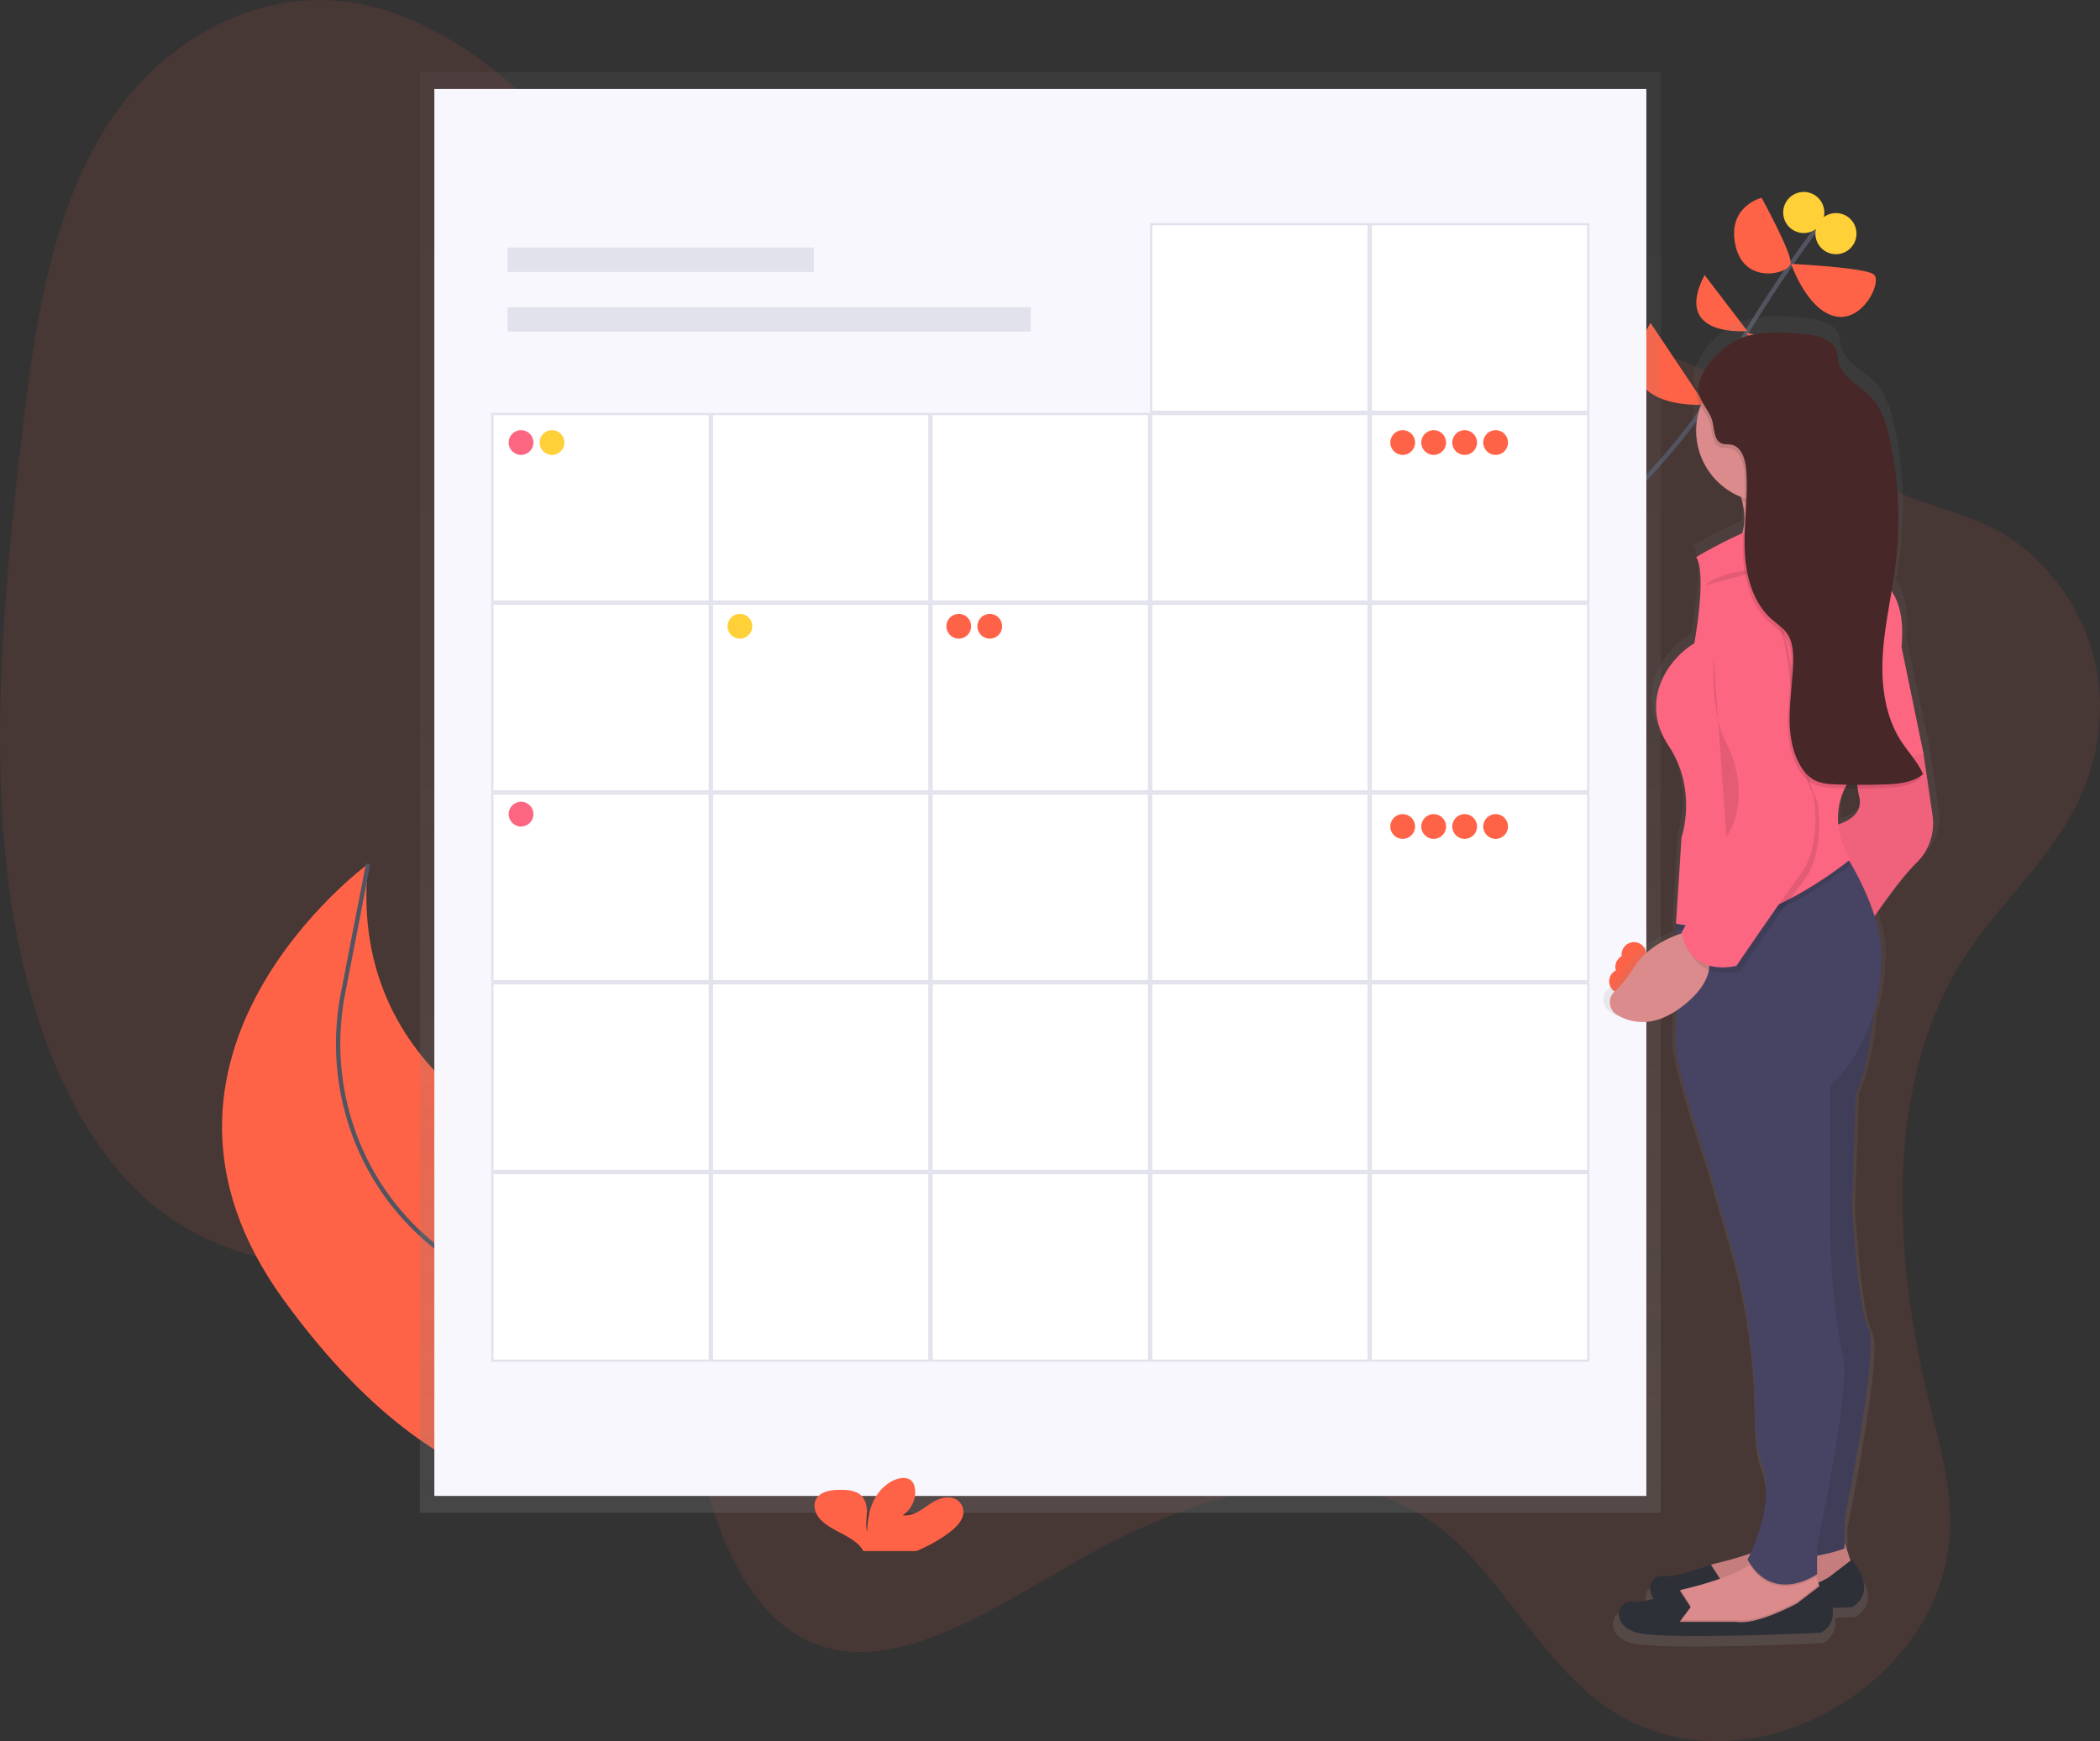 <svg data-name="Layer 1" xmlns="http://www.w3.org/2000/svg" xmlns:xlink="http://www.w3.org/1999/xlink" width="965.64" height="800.81"><rect width="100%" height="100%" fill="#333333" stroke="none"/><defs><linearGradient id="a" x1="478.38" y1="695.72" x2="478.38" y2="33.2" gradientUnits="userSpaceOnUse"><stop offset="0" stop-color="gray" stop-opacity=".25"/><stop offset=".54" stop-color="gray" stop-opacity=".12"/><stop offset="1" stop-color="gray" stop-opacity=".1"/></linearGradient><linearGradient id="b" x1="1834.21" y1="806.87" x2="1834.21" y2="194.98" gradientTransform="matrix(-1 0 0 1 2766 0)" xlink:href="#a"/></defs><path d="M901.88 442.5c-37.09 60-30.14 141.74-13.85 206.19 5.45 21.58 11.73 44.36 7.07 68.51-5.7 29.53-26.48 52.72-47.51 66-38.34 24.15-82.12 23.48-114-1.77-27.53-21.81-45.66-59.85-73.77-80.49-47-34.55-111.54-13.61-167.58 18.68-39.63 22.79-83.25 51.79-119.88 35.37-25.77-11.53-41.84-44.06-49.34-79.46-3.62-17.09-5.81-35.76-14.11-48.78-4.94-7.74-11.73-12.92-18.77-17.17-64.25-38.74-151.18-6.35-213.14-50.22-41.85-29.62-65.64-90.8-73.46-156.22S2.15 267.72 10.2 198.8c5.73-49 13.48-101.42 39.2-141.27 27.21-42.15 70.1-61 107.38-57s69.65 27.62 97.55 56.49c34.87 36.08 66.32 82.16 111.45 93.8 30.74 7.93 64.31-1.25 97-6.44 54.58-8.68 108.4-6.19 161.84-2.93 51.16 3.12 102.63 7 150.3 25 33.73 12.75 59.62 39.29 91.1 56.55 20.52 11.25 43.67 12.68 62.79 27.68 23.55 18.48 43.93 52.59 34.5 95.71-8.99 41.02-41.75 64.27-61.43 96.11z" fill="tomato" opacity=".1"/><path d="M664.49 306.88s101-84.63 123.46-127.3S839 100.14 839 100.14" fill="none" stroke="#535461" stroke-miterlimit="10" stroke-width="2"/><path d="M825.72 195.53l-43.69-9.85s10.31 46.08 43.69 9.85z" fill="tomato"/><path d="M758.96 148.49l25.14 37.65s-49.15 3.55-25.14-37.65zM842.91 160.14l-39.93-7s25.08 38.15 39.93 7zM783.82 126.49l19.67 25.76s-34.82 3.3-19.67-25.76zM823.63 121.36s34 1.62 38 4.87-5.07 22.3-18 19.19-20-24.06-20-24.06zM810.04 90.97s13.89 25.31 13.37 30.13-21.17 10.23-25.34-8 11.97-22.13 11.97-22.13z" fill="tomato"/><circle cx="963.75" cy="154.12" r="9.49" transform="matrix(.3 -.95 .95 .3 408.68 976.78)" fill="#ffd037"/><circle cx="948.9" cy="144.43" r="9.49" transform="matrix(.3 -.95 .95 .3 407.54 955.85)" fill="#ffd037"/><path d="M349.46 638.63s16.21-48.22-86.55-106.35c0 0-104.34-30.43-93.67-134.93 0 0-120.28 88.12-38.89 200.37s151.64 87.75 151.64 87.75z" fill="tomato"/><path d="M318.13 660.41s-50.14-54.19-98.2-75.14a95.71 95.71 0 0 1-26.11-17.39c-30.64-28-44-70.25-36.1-111l11.55-59.53" fill="none" stroke="#535461" stroke-miterlimit="10" stroke-width="2"/><path fill="url(#a)" d="M193.07 33.2h570.61v662.53H193.07z"/><path fill="#f7f7fd" d="M199.72 40.91h557.32V688H199.72z"/><path fill="#e2e2ec" d="M233.38 113.85h140.89v11.22H233.38zM233.38 141.28h240.63v11.22H233.38z"/><path fill="#fff" d="M630.36 103.13h99.99v86.28h-99.99z"/><path d="M729.82 103.63v85.28h-99v-85.28h99m1-1h-101v87.28h101v-87.28z" fill="#e2e2ec"/><path fill="#fff" d="M529.37 103.13h99.99v86.28h-99.99z"/><path d="M628.82 103.63v85.28h-99v-85.28h99m1-1h-101v87.28h101v-87.28z" fill="#e2e2ec"/><path fill="#fff" d="M630.36 190.41h99.99v86.28h-99.99z"/><path d="M729.82 190.91v85.28h-99v-85.28h99m1-1h-101v87.28h101v-87.28z" fill="#e2e2ec"/><path fill="#fff" d="M529.37 190.41h99.99v86.28h-99.99z"/><path d="M628.82 190.91v85.28h-99v-85.28h99m1-1h-101v87.28h101v-87.28z" fill="#e2e2ec"/><path fill="#fff" d="M428.38 190.41h99.99v86.28h-99.99z"/><path d="M527.87 190.91v85.28h-99v-85.28h99m1-1h-101v87.28h101v-87.28z" fill="#e2e2ec"/><path fill="#fff" d="M327.39 190.41h99.99v86.28h-99.99z"/><path d="M426.88 190.91v85.28h-99v-85.28h99m1-1h-101v87.28h101v-87.28z" fill="#e2e2ec"/><path fill="#fff" d="M226.4 190.41h99.99v86.28H226.4z"/><path d="M325.89 190.91v85.28h-99v-85.28h99m1-1h-101v87.28h101v-87.28z" fill="#e2e2ec"/><path fill="#fff" d="M630.36 277.68h99.99v86.28h-99.99z"/><path d="M729.82 278.19v85.28h-99v-85.28h99m1-1h-101v87.28h101v-87.28z" fill="#e2e2ec"/><path fill="#fff" d="M529.37 277.68h99.99v86.28h-99.99z"/><path d="M628.82 278.19v85.28h-99v-85.28h99m1-1h-101v87.28h101v-87.28z" fill="#e2e2ec"/><path fill="#fff" d="M428.38 277.68h99.99v86.28h-99.99z"/><path d="M527.87 278.19v85.28h-99v-85.28h99m1-1h-101v87.28h101v-87.28z" fill="#e2e2ec"/><path fill="#fff" d="M327.39 277.68h99.99v86.28h-99.99z"/><path d="M426.88 278.19v85.28h-99v-85.28h99m1-1h-101v87.28h101v-87.28z" fill="#e2e2ec"/><path fill="#fff" d="M226.4 277.68h99.99v86.28H226.4z"/><path d="M325.89 278.19v85.28h-99v-85.28h99m1-1h-101v87.28h101v-87.28z" fill="#e2e2ec"/><path fill="#fff" d="M630.36 364.96h99.99v86.28h-99.99z"/><path d="M729.82 365.46v85.28h-99v-85.28h99m1-1h-101v87.28h101v-87.28z" fill="#e2e2ec"/><path fill="#fff" d="M529.37 364.96h99.99v86.28h-99.99z"/><path d="M628.82 365.46v85.28h-99v-85.28h99m1-1h-101v87.28h101v-87.28z" fill="#e2e2ec"/><path fill="#fff" d="M428.38 364.96h99.99v86.28h-99.99z"/><path d="M527.87 365.46v85.28h-99v-85.28h99m1-1h-101v87.28h101v-87.28z" fill="#e2e2ec"/><path fill="#fff" d="M327.39 364.96h99.99v86.28h-99.99z"/><path d="M426.88 365.46v85.28h-99v-85.28h99m1-1h-101v87.28h101v-87.28z" fill="#e2e2ec"/><path fill="#fff" d="M226.4 364.96h99.99v86.28H226.4z"/><path d="M325.89 365.46v85.28h-99v-85.28h99m1-1h-101v87.28h101v-87.28z" fill="#e2e2ec"/><path fill="#fff" d="M630.36 452.23h99.99v86.28h-99.99z"/><path d="M729.82 452.74v85.27h-99v-85.27h99m1-1h-101v87.27h101v-87.27z" fill="#e2e2ec"/><path fill="#fff" d="M529.37 452.23h99.99v86.28h-99.99z"/><path d="M628.82 452.74v85.27h-99v-85.27h99m1-1h-101v87.27h101v-87.27z" fill="#e2e2ec"/><path fill="#fff" d="M428.38 452.23h99.99v86.28h-99.99z"/><path d="M527.87 452.74v85.27h-99v-85.27h99m1-1h-101v87.27h101v-87.27z" fill="#e2e2ec"/><path fill="#fff" d="M327.39 452.23h99.99v86.28h-99.99z"/><path d="M426.88 452.74v85.27h-99v-85.27h99m1-1h-101v87.27h101v-87.27z" fill="#e2e2ec"/><path fill="#fff" d="M226.4 452.23h99.99v86.28H226.4z"/><path d="M325.89 452.74v85.27h-99v-85.27h99m1-1h-101v87.27h101v-87.27z" fill="#e2e2ec"/><path fill="#fff" d="M630.36 539.51h99.99v86.28h-99.99z"/><path d="M729.82 540.01v85.28h-99v-85.28h99m1-1h-101v87.28h101v-87.28z" fill="#e2e2ec"/><path fill="#fff" d="M529.37 539.51h99.99v86.28h-99.99z"/><path d="M628.82 540.01v85.28h-99v-85.28h99m1-1h-101v87.28h101v-87.28z" fill="#e2e2ec"/><path fill="#fff" d="M428.38 539.51h99.99v86.28h-99.99z"/><path d="M527.87 540.01v85.28h-99v-85.28h99m1-1h-101v87.28h101v-87.28z" fill="#e2e2ec"/><path fill="#fff" d="M327.39 539.51h99.99v86.28h-99.99z"/><path d="M426.88 540.01v85.28h-99v-85.28h99m1-1h-101v87.28h101v-87.28z" fill="#e2e2ec"/><path fill="#fff" d="M226.4 539.51h99.99v86.28H226.4z"/><path d="M325.89 540.01v85.28h-99v-85.28h99m1-1h-101v87.28h101v-87.28z" fill="#e2e2ec"/><path d="M436.42 704.89c2.86-2.17 5.55-4.73 6.38-7.85a6.64 6.64 0 0 0-4.46-8c-4.09-1.28-8.46 1-11.78 3.37s-7.11 5-11.45 4.51c4.49-3.25 6.63-8.52 5.39-13.31a5.16 5.16 0 0 0-1.5-2.7c-2.27-2-6.39-1.13-9.11.43-8.65 5-11.06 14.55-11.11 23.18-.87-3.11-.14-6.35-.16-9.55s-1.09-6.73-4.39-8.45a15.71 15.71 0 0 0-6.7-1.29c-3.89-.12-8.22.2-10.87 2.52-3.3 2.88-2.44 7.72.43 10.89s7.24 5.16 11.25 7.35c3.06 1.67 6.16 3.62 8 6.26a5.68 5.68 0 0 1 .6 1.12h24.37a70.07 70.07 0 0 0 15.11-8.48z" fill="tomato"/><circle cx="239.59" cy="203.53" r="5.7" fill="#fc6681"/><circle cx="253.83" cy="203.53" r="5.7" fill="#ffd037"/><circle cx="440.87" cy="288.03" r="5.7" fill="tomato"/><circle cx="455.12" cy="288.03" r="5.7" fill="tomato"/><circle cx="745.64" cy="451.33" r="5.7" fill="tomato"/><circle cx="748.49" cy="444.69" r="5.7" fill="tomato"/><circle cx="751.34" cy="438.99" r="5.7" fill="tomato"/><circle cx="645" cy="203.53" r="5.7" fill="tomato"/><circle cx="659.24" cy="203.53" r="5.7" fill="tomato"/><circle cx="673.49" cy="203.53" r="5.7" fill="tomato"/><circle cx="687.73" cy="203.53" r="5.7" fill="tomato"/><circle cx="645" cy="380.12" r="5.7" fill="tomato"/><circle cx="659.24" cy="380.12" r="5.7" fill="tomato"/><circle cx="673.49" cy="380.12" r="5.7" fill="tomato"/><circle cx="687.73" cy="380.12" r="5.7" fill="tomato"/><circle cx="340.23" cy="288.03" r="5.7" fill="#ffd037"/><circle cx="239.59" cy="374.43" r="5.7" fill="#fc6681"/><path d="M857.9 515.22c6.25 3.69 16 6.09 28.35-1.84l-.12 17.56c.88 12 15.77 55.91 15.77 55.91l10.5 36.1a282.47 282.47 0 0 1 11.54 78.53c0 8.81.82 17.89 3.35 24.72 5.59 15.11-2.2 34.58-5.58 41.83a175.68 175.68 0 0 1-17.33 4.88 11.84 11.84 0 0 0-1.55.47l-.07-.1S887 779.53 880 778.67c-5.22-.64-8.49 5.87-4.4 10.66-3.86 1-7.82 1.71-10.49 1.38-7-.86-10.51 11.18 2.63 14.62s87.59 0 87.59 0a10.56 10.56 0 0 0 5.6-11.66c5.72-.22 9.29-.39 9.29-.39s13.14-6 0-22.37l-.7.53-2.81-8.27V752s16.64-80 11.39-89.46-7.88-57.63-7.88-57.63l1.78-52.47c4.75-9.8 7.18-25.16 8.41-37.17a78.87 78.87 0 0 0 3.36-17.63c.21-2.82.38-5.78.49-8.85A59.33 59.33 0 0 0 981 469c5-7.2 13.13-18.33 19.84-24.91 10.51-10.32 7.88-22.37 7.88-22.37l-4.38-29.25-10.51-49.89c1.32-13.84-1.57-21.81-4.76-26.31.76-4.47 1.47-8.94 2-13.43a171.87 171.87 0 0 0-3.07-58.48c-1.52-6.69-3.59-13.55-8.28-18.62-5.31-5.74-13.93-9.24-15.91-16.76-.49-1.87-.51-3.86-1.22-5.66-1.92-4.92-8-6.71-13.32-7.35-9.48-1.15-23.19-2-32.3 1.7-6.36 2.6-15.12 9.76-18.6 17.44-2 3.53-2.93 7.24-2.08 10.73a14.71 14.71 0 0 0 1.51 3.67 33 33 0 0 0-2.04 11.49 33.56 33.56 0 0 0 21.42 31.13c.21.66.4 1.31.56 1.95a33.42 33.42 0 0 1 .86 4.69c-.17 3-.36 6.09-.5 9.14q-.15.63-.32 1.24a225.38 225.38 0 0 0-22 11.22c5.26 7.74-.88 40.43-.88 40.43-13.14 7.74-26.28 27.53-12.26 48.17s6.13 43 6.13 43l-2.19 33.63v.06l-.44 6.73h.17l-.17 2.55.38.07v2.74c-6.15 2.26-15.14 6.82-20.5 15.25a53.81 53.81 0 0 1-9.17 11.25 6.76 6.76 0 0 0 1.05 10.97zm105.76-89.36a32 32 0 0 1 3.11-16.92q3.09.06 6.19.07c.21 1.45.46 2.83.76 4.09 1.78 7.58-5.33 11.21-10.07 12.75z" transform="translate(-117.18 -49.59)" fill="url(#b)"/><path d="M848.21 709.66l3.37 10.11-11 11-36.24 8.43-26.13-2.53 1.69-9.27a11.18 11.18 0 0 1 8.3-8.17c10.74-2.52 31.22-8.28 35.52-16.27z" fill="#db8b8b"/><path d="M848.21 709.66l3.37 10.11-11 11-36.24 8.43-26.13-2.53 1.69-9.27a11.18 11.18 0 0 1 8.3-8.17c10.74-2.52 31.22-8.28 35.52-16.27z" opacity=".1"/><path d="M786.68 734.1l5.06-6.74-5.06-7.81s-15.17 6.12-21.91 5.28-10.11 11 2.53 14.33 84.28 0 84.28 0 12.64-5.9 0-21.91l-11 8.43s-18.54 10.11-27.81 8.43z" fill="#2e3037"/><path d="M763.92 748.41l26.13 2.53 36.24-8.43 11-11-.89-2.68-1.26-3.76-1.26-3.66-24.44-6.74a15.14 15.14 0 0 1-5 5c-7.94 5.43-22.2 9.35-30.57 11.31a8.77 8.77 0 0 0-1 .31 11.14 11.14 0 0 0-7.26 7.86z" fill="#db8b8b"/><path d="M763.92 748.41l26.13 2.53 36.24-8.43 11-11-.89-2.68-10.06 7.74s-18.54 10.11-27.81 8.43h-26.18l5.06-6.74-4.54-7a11.14 11.14 0 0 0-7.26 7.86z" opacity=".1"/><path d="M772.35 745.9l5.06-6.74-5.06-7.81s-15.17 6.12-21.91 5.28-10.11 11 2.53 14.33 84.28 0 84.28 0 12.64-5.9 0-21.91l-11 8.43s-18.54 10.11-27.81 8.43z" fill="#2e3037"/><path d="M793.42 257.07s40.46 4.21 34.56-12.64a30.34 30.34 0 0 1-1.25-14.88 41.25 41.25 0 0 1 7.15-17.14l-37.93 5.9a47.5 47.5 0 0 1 5.14 12.18c4.52 17.87-7.67 26.58-7.67 26.58z" fill="#db8b8b"/><path d="M862.53 449.23s-.84 36.24-9.27 53.94l-1.69 51.41s2.53 47.2 7.59 56.47-11 87.65-11 87.65v13.49s-27 10.11-34.56-1.69l7.59-100.3-3.37-139.06z" fill="#474463"/><path d="M862.53 449.23s-.84 36.24-9.27 53.94l-1.69 51.41s2.53 47.2 7.59 56.47-11 87.65-11 87.65v13.49s-27 10.11-34.56-1.69l7.59-100.3-3.37-139.06z" opacity=".1"/><path d="M879.39 332.92l5.06 13.49 4.21 28.66a25.35 25.35 0 0 1-7.59 21.91c-10.11 10.11-23.6 31.18-23.6 31.18l-16-48s16-2.53 13.49-13.49-1.7-31.26-1.7-31.26z" fill="#fc6681"/><path d="M879.39 332.92l5.06 13.49 4.21 28.66a25.35 25.35 0 0 1-7.59 21.91c-10.11 10.11-23.6 31.18-23.6 31.18l-16-48s16-2.53 13.49-13.49-1.7-31.26-1.7-31.26z" opacity=".05"/><path d="M804.48 719.68c10.81 17 27.64 7.37 30.62 5.45l-1.22-3.72-24.44-6.74a15.14 15.14 0 0 1-4.96 5.01z" opacity=".1"/><path d="M770.67 482.1c.84 11.8 15.17 54.78 15.17 54.78l10.11 35.37a281.44 281.44 0 0 1 11.11 76.94c0 8.63.79 17.53 3.23 24.22 6.74 18.54-6.74 43.83-6.74 43.83 11.8 21.07 32 6.74 32 6.74V710.5s16-73.33 11.8-87.65-5.9-53.1-5.9-53.1v-70a79.38 79.38 0 0 0 23.13-50.32c.2-2.76.36-5.66.47-8.67.68-19-12.32-41.31-17.4-49.25-1.22-1.92-2-3-2-3l-74.42 29.52-.17.07v9.25z" fill="#474463"/><path d="M795.95 218.3a47.5 47.5 0 0 1 5.14 12.18 33 33 0 0 0 25.64-.94 41.25 41.25 0 0 1 7.15-17.13z" opacity=".1"/><circle cx="812.81" cy="198.06" r="32.87" fill="#db8b8b"/><path d="M770.67 427.32l.36.07c35.34 7.27 79.71-29.57 79.71-29.57a43.68 43.68 0 0 1-3.07-6.27c-1.22-1.92-2-3-2-3l-74.42 29.52-.19 2.95z" opacity=".1"/><path d="M779.94 256.22s47.2-28.66 62.37-16.86l21.07 27s13.49 4.21 11 31.18l10.07 48.87-30.34 7.59s-17.7 16.86-3.37 41.3c0 0-44.67 37.08-80.07 29.5l2.53-39.61s7.59-21.91-5.9-42.14-.84-39.61 11.8-47.2c0-.01 5.89-32.04.84-39.63z" fill="#fc6681"/><path d="M777.41 428.16s-17.7 3.37-26.13 16.86a52.53 52.53 0 0 1-8.82 11 6.69 6.69 0 0 0 1 10.66c6.69 4 17.6 6.49 31.38-4.83 23.64-19.36 2.57-33.69 2.57-33.69z" fill="#db8b8b"/><path d="M803.54 272.24s16.86-1.69 21.07 42.14 11 53.94 11 53.94 4.21 22.76-5.9 36.24-29.5 42.14-29.5 42.14-21.07 5.9-25.28-15.17l26.13-48.88s4.21-16.86-5.9-28.66-17.75-90.18 8.38-81.75z" opacity=".1"/><path d="M801.82 269.71s16.86-1.69 21.07 42.14 11 53.94 11 53.94 4.21 22.76-5.9 36.24-29.5 42.14-29.5 42.14-21.07 5.9-25.28-15.17l26.13-48.88s4.21-16.86-5.9-28.66-17.72-90.18 8.38-81.75z" fill="#fc6681"/><path d="M787.94 301.31s-1.68 26.1 5.88 40.46 7.59 32.87 0 43M783.73 269.29s6.74-6.74 26.13-7.59 27.81-6.74 27.81-6.74" opacity=".1"/><path d="M830.61 155.59c5.12.63 11 2.39 12.82 7.2.68 1.77.7 3.72 1.17 5.55 1.91 7.36 10.2 10.79 15.31 16.42 4.51 5 6.5 11.69 8 18.24a171.4 171.4 0 0 1 3 57.26c-1.64 14-5 27.74-5.94 41.78s.78 28.81 8.45 40.61c3.3 5.07 7.66 9.53 10 15.11-4.83 3.92-11.5 4.48-17.73 4.69q-10.87.37-21.75 0c-3.8-.13-7.77-.38-11.05-2.3a17.06 17.06 0 0 1-5.8-6.23c-4.15-7-5.19-15.5-5-23.66s1.47-16.28 1.62-24.45c.08-4.45-.27-9.18-2.83-12.82-1.85-2.63-4.66-4.4-7.06-6.53-9-8-12.12-20.82-12.42-32.87s1.69-24.12.67-36.13c-.4-4.7-2.16-10.35-6.78-11.26-1.46-.29-3 0-4.4-.56-3.71-1.43-3.35-6.66-4.41-10.49-1.19-4.3-4.86-7.62-5.89-12-2.43-10.2 10.55-22.37 19.06-25.92 8.65-3.62 21.84-2.76 30.96-1.64z" opacity=".1"/><path d="M831.45 153.91c5.12.63 11 2.39 12.82 7.2.68 1.77.7 3.72 1.17 5.55 1.91 7.36 10.2 10.79 15.31 16.42 4.51 5 6.5 11.69 8 18.24a171.4 171.4 0 0 1 3 57.26c-1.64 14-5 27.74-5.94 41.78s.78 28.81 8.45 40.61c3.3 5.07 7.66 9.53 10 15.11-4.83 3.92-11.5 4.48-17.73 4.69q-10.87.37-21.75 0c-3.8-.13-7.77-.38-11.05-2.3a17.06 17.06 0 0 1-5.8-6.23c-4.15-7-5.19-15.5-5-23.66s1.47-16.28 1.62-24.45c.08-4.45-.27-9.18-2.83-12.82-1.85-2.63-4.66-4.4-7.06-6.53-9-8-12.12-20.82-12.42-32.87s1.69-24.12.67-36.13c-.4-4.7-2.16-10.35-6.78-11.26-1.46-.29-3 0-4.4-.56-3.71-1.43-3.35-6.66-4.41-10.49-1.19-4.3-4.86-7.62-5.89-12-2.43-10.2 10.55-22.37 19.06-25.92 8.65-3.63 21.84-2.77 30.96-1.64z" fill="#472727"/></svg>